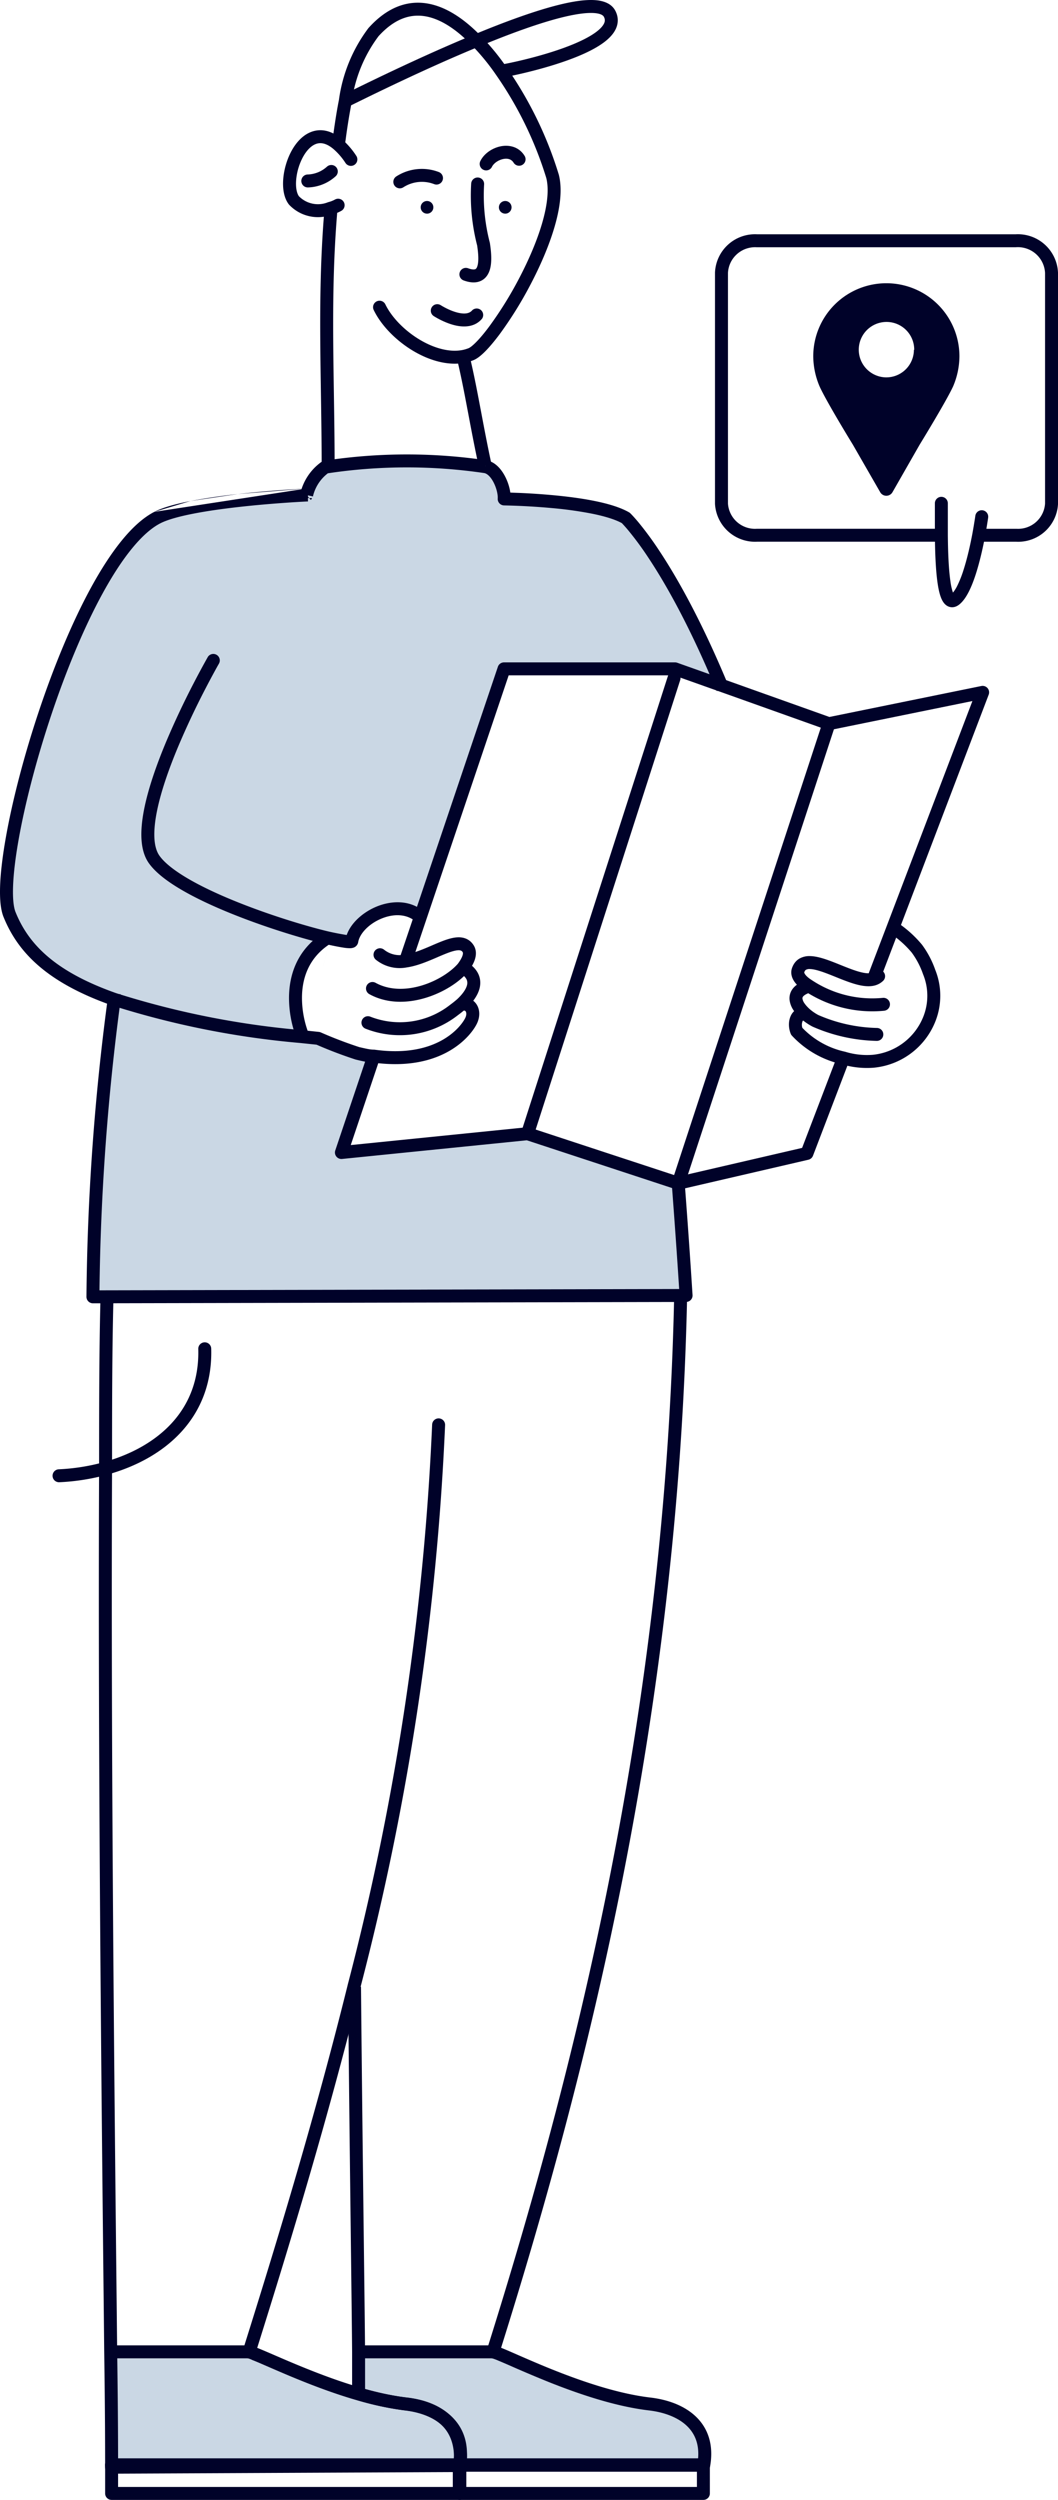 <svg width="72" height="170" viewBox="0 0 72 170" fill="none" xmlns="http://www.w3.org/2000/svg"><path d="M65.292 24.229a5.27 5.27 0 01-.431 2.048c-.472 1.025-2.277 3.964-2.277 3.964l-1.846 3.227a.482.482 0 01-.84 0l-1.857-3.227s-1.795-2.919-2.266-3.964a5.31 5.31 0 01-.431-2.048c0-1.318.524-2.581 1.457-3.513a4.977 4.977 0 017.034 0 4.965 4.965 0 011.457 3.513zm-3.077-.44a1.883 1.883 0 00-2.23-1.864 1.887 1.887 0 00-1.416 2.537 1.886 1.886 0 001.708 1.2 1.879 1.879 0 001.917-1.874h.021z" fill="#000229"/><path d="M33.019 31.666c.81.153 1.323 1.505 1.271 2.192 0 0 6.154.071 8.276 1.29 0 0 2.913 2.766 6.533 11.462l-3.179-1.126H34.3l-5.681 16.84h-.082c-1.6-1.312-4.338.163-4.595 1.69 0 .123-.697 0-1.753-.236v.102c-3.262 2.182-1.652 6.341-1.652 6.341v.246a58.737 58.737 0 01-12.768-2.51c-4.215-1.485-6.153-3.4-7.107-5.736-1.446-3.36 4.482-24.143 10.04-27.021 2.113-1.097 9.23-1.496 10.164-1.537a3.216 3.216 0 011.24-1.874.792.792 0 01.226-.052c3.54-.546 7.14-.57 10.687-.071zm11.157 131.82c2.144.245 4.174 1.444 3.692 4.169H31.295c.492-2.735-1.538-3.934-3.692-4.18a20.384 20.384 0 01-3.22-.624v-2.869h9.127c.852.144 6.195 2.971 10.666 3.504z" fill="#CAD7E4"/><path d="M46.688 88.075l-40.366.092c.062-6.76.545-13.51 1.446-20.21a58.736 58.736 0 0012.707 2.49l1.18.122c.89.418 1.8.791 2.727 1.117.38.081.75.143 1.098.184l-2.205 6.545 12.666-1.27 10.255 3.37c.287 4.302.43 6.638.492 7.56z" fill="#CAD7E4"/><path d="M34.382 14.53a.43.43 0 100-.862.43.43 0 000 .861z" fill="#000229"/><path d="M27.573 163.486c2.153.245 4.184 1.444 3.692 4.179H7.595c0-.717 0-3.493-.062-7.683h9.405c.625.144 3.928 1.844 7.445 2.858 1.044.3 2.111.516 3.19.646z" fill="#CAD7E4"/><path d="M29.06 14.53a.43.43 0 100-.862.43.43 0 000 .861z" fill="#000229"/><path fill-rule="evenodd" clip-rule="evenodd" d="M32.963 32.171a36.163 36.163 0 00-10.651.014 2.769 2.769 0 00-1.017 1.577l-.86-.198c.199-.857.7-1.614 1.411-2.132a.442.442 0 01.1-.054 1.23 1.23 0 01.335-.079 37.047 37.047 0 0110.822.002l-.064.436.082-.433c.614.117 1.03.654 1.27 1.131.17.335.29.715.339 1.063l.594.021a46.77 46.77 0 012.37.16c.91.086 1.895.21 2.792.393.886.18 1.726.425 2.32.766.03.017.059.038.084.063l-.303.319.304-.32v.001l.001.001.003.003.009.008.03.03.107.112c.092.099.226.247.396.45a22.3 22.3 0 011.426 1.941c1.197 1.803 2.842 4.692 4.66 9.059l.058.126-.8.369-.062-.133-.007-.016c-1.8-4.325-3.42-7.165-4.584-8.918a21.403 21.403 0 00-1.369-1.863 9.714 9.714 0 00-.44-.496c-.469-.256-1.174-.469-2.01-.639a26.34 26.34 0 00-2.698-.38 45.667 45.667 0 00-3.239-.184l-.05-.001h-.017a.442.442 0 01-.434-.474c.018-.242-.07-.672-.268-1.065-.203-.404-.445-.619-.64-.66z" fill="#000229"/><path fill-rule="evenodd" clip-rule="evenodd" d="M21.234 33.848v.02h-.004a.157.157 0 00.004-.026v.006zm-.194.02h.19l-.001.005a.258.258 0 01-.078.125l-.11-.13zm0 0h-.688v-.01a.66.66 0 01.226-.53l.462.54zm2.837 118.578c-.057-4.727-.13-10.745-.191-17.33l.881-.009c.062 6.564.135 12.607.192 17.347.038 3.136.07 5.703.085 7.473v2.739h-.882v-2.733c-.016-1.789-.047-4.354-.085-7.487zM8.21 67.609v.348c0 .02 0 .04-.003.059-.88 6.541-1.36 13.13-1.438 19.73l39.45-.09c-.074-1.153-.22-3.402-.502-7.138l.88-.067c.289 3.82.435 6.089.507 7.219l.026.397a.44.44 0 01-.44.469l-40.365.092a.442.442 0 01-.442-.444c.06-6.776.543-13.54 1.446-20.256v-.32h.882zm5.711 23.672a.44.44 0 01.453.428c.065 2.327-.712 4.207-2.015 5.639-1.297 1.425-3.095 2.387-5.056 2.931a14.812 14.812 0 01-3.288.518.441.441 0 01-.039-.88 13.936 13.936 0 003.092-.487c1.843-.511 3.48-1.403 4.638-2.675 1.15-1.264 1.845-2.923 1.787-5.021a.44.44 0 01.428-.453z" fill="#000229"/><path fill-rule="evenodd" clip-rule="evenodd" d="M7.288 87.962a.44.44 0 01.43.452c-.092 3.568-.092 7.424-.092 11.44v.002c-.085 19.553.164 42.855.31 56.459l.038 3.61c.062 4.192.062 6.97.062 7.688a.441.441 0 01-.882 0c0-.716 0-3.49-.062-7.676v-.002l-.038-3.61c-.146-13.604-.395-36.912-.31-56.472v-.003c0-4.012 0-7.879.092-11.459a.44.44 0 01.452-.429z" fill="#000229"/><path fill-rule="evenodd" clip-rule="evenodd" d="M7.918 167.335a.441.441 0 00-.763.264 1.333 1.333 0 000 .213.44.44 0 00.441.406l23.66-.113a.44.44 0 10-.004-.881l-23.334.111z" fill="#000229"/><path fill-rule="evenodd" clip-rule="evenodd" d="M29.868 96.454a.44.44 0 01.422.46 182.833 182.833 0 01-5.777 38.296c-2.14 8.617-4.618 16.841-7.01 24.453.16.064.345.143.542.228l.495.215c.356.156.76.332 1.208.522 1.337.567 3.023 1.238 4.757 1.737l.005.002c1.019.306 2.061.53 3.116.671 1.129.129 2.278.512 3.087 1.272.833.783 1.255 1.921.985 3.422a.44.44 0 11-.868-.156c.222-1.234-.124-2.063-.722-2.624-.62-.584-1.562-.923-2.586-1.039l-.008-.001a20.928 20.928 0 01-3.256-.701c-1.783-.514-3.506-1.2-4.855-1.772a154.036 154.036 0 01-1.708-.739c-.472-.204-.75-.315-.857-.34a.44.44 0 01-.295-.626l.035-.071c2.416-7.681 4.922-15.977 7.08-24.668v-.005a181.952 181.952 0 005.75-38.115.44.44 0 01.46-.421z" fill="#000229"/><path fill-rule="evenodd" clip-rule="evenodd" d="M46.32 88.137a.44.44 0 01.431.45c-.643 28.114-6.755 52.298-12.65 71.068.043.016.086.034.13.052.24.098.538.228.88.377l.091.04c.673.293 1.516.662 2.464 1.04 1.987.792 4.396 1.614 6.582 1.874 1.125.129 2.273.512 3.082 1.271.833.781 1.259 1.915.994 3.412a.442.442 0 01-.434.364H31.06a.44.44 0 110-.881h16.445c.094-1.031-.242-1.749-.779-2.253-.621-.582-1.56-.921-2.579-1.038h-.001c-2.306-.274-4.803-1.132-6.808-1.931a85.788 85.788 0 01-2.488-1.05l-.092-.041c-.344-.15-.633-.275-.862-.369a3.801 3.801 0 00-.44-.161.442.442 0 01-.324-.562c5.921-18.787 12.093-43.029 12.737-71.232a.44.44 0 01.451-.43zM25.75 2.476a9.57 9.57 0 00-1.813 4.45l-.002.014-.002.014a43.261 43.261 0 00-.405 2.502l-.053.372a.441.441 0 01-.873-.124l.052-.367c.109-.77.233-1.653.411-2.542a10.452 10.452 0 011.99-4.862l.011-.016.014-.015C26.339.502 27.7.012 29.067.235c1.328.217 2.574 1.095 3.672 2.228a15.993 15.993 0 011.728 2.105c1.56 2.23 2.76 4.69 3.556 7.292l.003.01.003.01c.255 1.002.085 2.258-.287 3.536-.375 1.292-.975 2.668-1.643 3.94a26.236 26.236 0 01-2.088 3.36c-.336.45-.66.84-.951 1.138-.278.285-.57.532-.843.64a3.256 3.256 0 01-.604.178h-.003c-1.205.223-2.519-.204-3.618-.888-1.103-.687-2.066-1.68-2.56-2.702a.44.44 0 11.793-.384c.408.842 1.24 1.72 2.234 2.338.997.621 2.083.937 2.99.77a2.37 2.37 0 00.44-.129h.002c.088-.035.269-.163.537-.438.256-.261.553-.617.875-1.05a25.354 25.354 0 002.015-3.242c.65-1.238 1.223-2.557 1.577-3.776.357-1.227.474-2.294.282-3.064a25.157 25.157 0 00-3.434-7.036l-.002-.003a15.106 15.106 0 00-1.634-1.99l-.001-.002c-1.046-1.079-2.128-1.8-3.181-1.971-1.01-.165-2.08.16-3.176 1.37zm-3.029 24.259c.026 1.636.051 3.294.051 5.002v.144h-.882v-.144c0-1.678-.025-3.32-.05-4.947-.064-4.15-.126-8.203.236-12.503l.88.074c-.36 4.254-.298 8.24-.235 12.374z" fill="#000229"/><path fill-rule="evenodd" clip-rule="evenodd" d="M31.092 24.375l-.06-.244.855-.213.062.249c.275 1.138.492 2.26.719 3.458l.07.366c.206 1.095.426 2.262.711 3.582l-.862.185c-.287-1.331-.51-2.51-.716-3.603l-.07-.366c-.226-1.198-.44-2.3-.709-3.414zM21.24 8.948c.654-.222 1.36-.052 2.045.534l.002.002.002.002c.37.326.694.702.961 1.117a.44.44 0 11-.741.476 4.472 4.472 0 00-.8-.93c-.51-.436-.899-.464-1.186-.367-.323.11-.644.42-.905.896a4.026 4.026 0 00-.463 1.553c-.043.522.043.91.185 1.111a1.816 1.816 0 001.963.418l.025-.01.027-.007c.16-.04.314-.102.457-.182a.441.441 0 01.432.768 2.76 2.76 0 01-.644.261 2.7 2.7 0 01-2.917-.66l-.016-.016-.015-.02c-.347-.454-.427-1.117-.376-1.735.052-.637.25-1.325.568-1.905.314-.571.778-1.097 1.396-1.306zM40.41.004c.59.028 1.197.199 1.473.743.202.396.204.8.044 1.175-.151.353-.436.654-.762.909-.654.509-1.616.939-2.587 1.286-1.949.698-4.119 1.124-4.446 1.16l-.094-.877c.247-.026 2.348-.434 4.243-1.112.95-.34 1.803-.733 2.341-1.152.27-.21.425-.4.494-.56a.465.465 0 00-.02-.43v-.002c-.049-.095-.211-.235-.727-.26-.491-.023-1.164.07-1.982.265-1.629.389-3.713 1.153-5.815 2.027-3.463 1.428-6.925 3.125-8.377 3.837l-.512.25-.003.001-.157.073-.373-.798.152-.07.5-.245c1.446-.709 4.94-2.421 8.432-3.862 2.113-.878 4.249-1.664 5.948-2.07.846-.202 1.614-.316 2.228-.288zm-6.185 10.814c-.346.077-.642.308-.747.529a.441.441 0 01-.797-.377c.245-.517.8-.89 1.353-1.012.57-.127 1.267-.007 1.667.642a.44.44 0 11-.75.462c-.144-.232-.397-.317-.726-.244zm-5.855.686a3.214 3.214 0 011.494.196.44.44 0 11-.317.822 2.332 2.332 0 00-2.113.224.441.441 0 01-.483-.737 3.214 3.214 0 011.42-.505zm1.014 9.388a.441.441 0 01.607-.14c.306.19.77.424 1.215.522.46.1.755.032.922-.166a.442.442 0 01.674.567c-.489.58-1.22.584-1.786.46-.58-.128-1.141-.417-1.492-.636a.44.44 0 01-.14-.607z" fill="#000229"/><path fill-rule="evenodd" clip-rule="evenodd" d="M22.873 11.364a.44.44 0 01-.03.622 2.935 2.935 0 01-1.883.76.44.44 0 11-.027-.88 2.053 2.053 0 001.317-.532c.18-.163.46-.15.623.03zm9.657.707a.44.44 0 01.415.466 12.76 12.76 0 00.387 3.96l.005.023.004.023c.064.43.163 1.173.009 1.746-.08.298-.25.626-.602.8-.347.173-.76.14-1.194-.018a.44.44 0 11.302-.828c.324.118.458.078.499.058.036-.018.097-.07.143-.242.098-.36.041-.907-.026-1.363a13.637 13.637 0 01-.407-4.211.44.44 0 01.466-.414zM24.557 159.49h9.373v.882h-9.373v-.882zm-16.983 0h9.374v.882H7.574v-.882zm-.42 8.123a.44.44 0 01.441-.44h23.66a.44.44 0 01.441.44v1.947a.44.44 0 01-.441.44H7.595a.44.44 0 01-.44-.44v-1.947zm.882.441v1.065h22.778v-1.065H8.036z" fill="#000229"/><path fill-rule="evenodd" clip-rule="evenodd" d="M30.854 167.613a.44.44 0 01.44-.44h16.574a.44.44 0 01.44.44v1.947a.44.44 0 01-.44.44H31.294a.44.44 0 01-.44-.44v-1.947zm.881.441v1.065h15.692v-1.065H31.735zm2.147-122.711c.06-.18.23-.3.418-.3h11.64c.05 0 .1.009.148.026l3.2 1.137 7.156 2.55 10.34-2.106a.441.441 0 01.5.588l-6.102 16.01-1.333 3.494-.824-.314 1.333-3.493 5.817-15.262-9.675 1.97a.442.442 0 01-.237-.016l-7.271-2.592-3.128-1.11H34.617l-6.605 19.57-.001.001-.02.06-.837-.278.02-.062.001-.001 1.026-3.033 5.681-16.839zM25.02 71.679l.083-.245.836.278-.082.246v.001l-1.987 5.909 11.985-1.212a.441.441 0 01.183.02l10.138 3.331 8.41-1.947 2.357-6.163.823.315-2.44 6.381a.44.44 0 01-.313.272l-8.758 2.028a.441.441 0 01-.238-.01l-10.166-3.341-12.573 1.27a.441.441 0 01-.462-.578l2.205-6.554v-.001z" fill="#000229"/><path fill-rule="evenodd" clip-rule="evenodd" d="M27.665 65.79a2.588 2.588 0 01-2.08-.52.44.44 0 11.55-.69 1.703 1.703 0 001.397.34c.384-.055.79-.188 1.21-.353a22.083 22.083 0 00.666-.279c.19-.082.382-.164.566-.238.386-.154.797-.295 1.174-.31.196-.008.402.017.598.107.2.091.364.239.487.434l.002.003c.2.322.175.673.08.968-.093.288-.27.572-.46.827a.482.482 0 01-.02.026c-.623.718-1.702 1.404-2.9 1.76-1.201.359-2.592.405-3.8-.26a.44.44 0 11.425-.771c.935.513 2.062.503 3.123.188 1.055-.315 1.976-.913 2.474-1.482.163-.22.27-.409.319-.56.047-.146.025-.205.01-.232a.246.246 0 00-.107-.1.43.43 0 00-.196-.028c-.211.008-.499.095-.881.248-.173.07-.354.147-.547.23l-.041.018a23.33 23.33 0 01-.647.27c-.44.174-.919.335-1.402.404z" fill="#000229"/><path fill-rule="evenodd" clip-rule="evenodd" d="M31.268 65.61a.441.441 0 01.613-.117c.332.225.569.491.697.8.129.31.13.625.059.914-.139.553-.553 1.041-.93 1.39l-.008.008a7.904 7.904 0 01-.538.43 6.404 6.404 0 01-6.283.92.44.44 0 11.322-.82 5.524 5.524 0 005.434-.806 7.02 7.02 0 00.477-.38c.34-.316.595-.657.67-.955a.56.56 0 00-.018-.364c-.047-.112-.15-.254-.378-.408a.44.44 0 01-.117-.612z" fill="#000229"/><path fill-rule="evenodd" clip-rule="evenodd" d="M20.846 33.223h.111v.88h-.082c-.478.022-2.467.131-4.6.37-1.074.12-2.178.273-3.14.462-.975.191-1.762.412-2.23.655-.62.321-1.275.91-1.947 1.737-.67.823-1.337 1.86-1.986 3.047-1.299 2.376-2.506 5.323-3.499 8.295-.992 2.971-1.765 5.953-2.2 8.394-.218 1.222-.349 2.299-.382 3.167-.035.888.037 1.494.176 1.817l.003.008c.892 2.185 2.71 4.028 6.839 5.484a58.296 58.296 0 0012.605 2.51h.007l1.18.123c.045.005.09.017.131.035.858.377 1.734.711 2.625 1.002.077.016.15.033.22.049.298.067.534.12.762.12.02 0 .04.002.06.004 4.377.607 5.96-1.702 6.173-2.18.097-.219.058-.36.024-.416a.127.127 0 00-.06-.054.204.204 0 00-.121-.005l-.173-.864c.455-.09.876.091 1.104.459.219.354.221.811.032 1.238-.361.81-2.3 3.349-7.07 2.699-.329-.005-.674-.084-.97-.151a15.729 15.729 0 00-.233-.055 29.338 29.338 0 01-2.664-1.012l-1.108-.115a59.173 59.173 0 01-12.805-2.552l-.006-.001c-4.294-1.514-6.352-3.5-7.367-5.982-.221-.517-.28-1.294-.246-2.195.036-.922.174-2.042.396-3.287.443-2.49 1.228-5.514 2.232-8.519 1.003-3.003 2.23-6.002 3.56-8.438.666-1.218 1.363-2.303 2.076-3.18.71-.874 1.455-1.565 2.226-1.963m10.347-1.586a78.74 78.74 0 00-4.67.375l4.67-.375zm-4.67.375a40.7 40.7 0 00-3.211.473l3.212-.473zm-3.211.473c-.983.193-1.878.432-2.466.737l2.466-.737zm45.28 31.943c.503.162.855.208 1.073.147h.001a.4.4 0 00.176-.103.441.441 0 01.623.623c-.156.156-.35.269-.562.328-.494.138-1.072.008-1.582-.157-.362-.117-.754-.275-1.124-.424-.162-.065-.32-.129-.47-.187-.525-.202-.949-.335-1.257-.344a.502.502 0 00-.271.049c-.036.02-.083.063-.122.177v.003l.002.018c.005.02.02.058.057.112.076.11.222.247.444.387l.008.005a7.442 7.442 0 004.84 1.209.44.44 0 11.086.877 8.325 8.325 0 01-5.41-1.35c-.28-.176-.527-.387-.693-.626-.168-.242-.281-.56-.175-.899l.002-.006c.094-.286.262-.516.507-.663a1.37 1.37 0 01.75-.173c.48.013 1.037.205 1.55.403.176.068.349.138.519.206.355.143.696.28 1.029.388z" fill="#000229"/><path fill-rule="evenodd" clip-rule="evenodd" d="M55.415 66.938a.44.44 0 01-.28.556c-.283.094-.416.194-.474.262a.19.19 0 00-.05.16.747.747 0 00.141.32c.092.133.22.271.368.402.176.15.367.279.57.387 1.26.55 2.617.849 3.992.879a.44.44 0 11-.019.88 11.426 11.426 0 01-4.37-.972 4.08 4.08 0 01-.747-.505l-.005-.005a3.144 3.144 0 01-.516-.568 1.605 1.605 0 01-.292-.725c-.03-.287.045-.576.257-.825.2-.234.499-.404.867-.526a.441.441 0 01.558.28z" fill="#000229"/><path fill-rule="evenodd" clip-rule="evenodd" d="M60.583 62.932c.14-.2.414-.248.614-.11a7.836 7.836 0 011.549 1.422c.384.52.687 1.094.9 1.705a4.727 4.727 0 01-.005 3.546 5.02 5.02 0 01-4.16 3.11l-.008.001a5.923 5.923 0 01-2.2-.238 6.596 6.596 0 01-3.379-1.939.44.44 0 01-.089-.143c-.16-.418-.152-.861.01-1.208a.999.999 0 01.398-.445.863.863 0 01.64-.09.44.44 0 11-.204.857.183.183 0 00-.035.054.656.656 0 00-.01.443 5.713 5.713 0 002.912 1.624 5.04 5.04 0 001.882.208 4.144 4.144 0 003.425-2.564 3.847 3.847 0 00-.008-2.918 5.516 5.516 0 00-.77-1.47 6.946 6.946 0 00-1.352-1.231.44.44 0 01-.11-.614zM14.737 44.528a.44.44 0 01.162.601l-.035-.02.035.02-.003.007-.013.022a17.834 17.834 0 00-.24.43 58.98 58.98 0 00-.662 1.242 54.665 54.665 0 00-1.864 3.96c-.63 1.506-1.185 3.082-1.45 4.445-.133.682-.19 1.295-.156 1.811.035.518.16.906.36 1.172l.002.003c.35.477 1.014.995 1.916 1.524.891.522 1.973 1.03 3.116 1.497 2.284.935 4.773 1.696 6.383 2.086a18.91 18.91 0 001.306.255c.29-.825 1.094-1.527 1.966-1.904 1.005-.433 2.283-.515 3.256.283a.44.44 0 11-.56.681c-.625-.513-1.517-.513-2.346-.155-.835.36-1.426 1.006-1.53 1.56a.483.483 0 01-.315.392.733.733 0 01-.237.041 2.695 2.695 0 01-.43-.036c-.325-.047-.777-.14-1.306-.258l-.008-.002c-1.65-.399-4.184-1.174-6.514-2.128-1.165-.477-2.288-1.002-3.227-1.553-.928-.543-1.72-1.135-2.18-1.76-.337-.45-.491-1.024-.532-1.64-.041-.618.029-1.312.17-2.037.282-1.45.863-3.088 1.502-4.617a55.558 55.558 0 011.895-4.025 58.056 58.056 0 01.918-1.702l.014-.024.004-.008.383.219-.383-.22a.442.442 0 01.603-.162zm8.773 19.375a.441.441 0 00-.003.017l.003-.017zm.301-.303zm22.193-17.9a.44.44 0 01.284.554L36.32 77.229a.441.441 0 01-.84-.27l9.969-30.975a.441.441 0 01.555-.285zm10.545 3.094a.44.44 0 01.282.556L46.575 80.602a.441.441 0 01-.838-.275l10.255-31.252a.441.441 0 01.557-.281zM69.88 16.91a1.848 1.848 0 00-.752-.097H51.485a1.85 1.85 0 00-1.772 1.057 1.842 1.842 0 00-.173.694v15.679a1.843 1.843 0 001.97 1.714h12.45a.44.44 0 110 .881H51.52a2.73 2.73 0 01-2.863-2.581V18.535a2.724 2.724 0 012.863-2.603h17.594a2.731 2.731 0 012.626 1.557 2.723 2.723 0 01.26 1.066v15.728a2.714 2.714 0 01-2.853 2.556H66.74a.44.44 0 110-.88h2.445a1.837 1.837 0 001.934-1.714v-15.68a1.844 1.844 0 00-1.238-1.654z" fill="#000229"/><path fill-rule="evenodd" clip-rule="evenodd" d="M64.062 33.786a.44.44 0 01.441.44h-.882a.44.44 0 01.441-.44zm.441 2.61v-2.17h-.882v2.176c.01 1.06.049 2.332.187 3.269.067.454.165.894.332 1.188.082.145.224.332.46.406.266.083.502-.018.666-.145.272-.21.488-.539.664-.884.18-.354.34-.771.479-1.204.278-.865.49-1.832.63-2.573v-.002a37.508 37.508 0 00.205-1.233l.002-.018.001-.007a.44.44 0 00-.873-.122v.005l-.003.017a10.631 10.631 0 01-.049.318c-.034.215-.084.521-.15.88-.137.725-.34 1.651-.603 2.466a7.487 7.487 0 01-.425 1.074 2.442 2.442 0 01-.293.462 3.97 3.97 0 01-.17-.756c-.129-.87-.168-2.087-.178-3.147zM22.524 63.615a.44.44 0 01-.121.61c-1.47.984-1.848 2.404-1.853 3.625a6.808 6.808 0 00.365 2.185l.003.006m0 0a.44.44 0 11-.823.318l.411-.159a47.54 47.54 0 01-.411.159v-.002l-.002-.004-.005-.012-.015-.04a7.289 7.289 0 01-.197-.683 7.684 7.684 0 01-.208-1.772c.006-1.404.452-3.154 2.244-4.352a.441.441 0 01.612.12m-4.118 97.387c-.56-.24-.994-.427-1.283-.534l.305-.826c.314.115.776.314 1.334.554l.342.147c.719.308 1.58.673 2.522 1.034 1.89.726 4.078 1.432 6.068 1.661 1.137.13 2.263.512 3.051 1.319.805.823 1.196 2.024.977 3.644l-.874-.118c.19-1.412-.157-2.321-.734-2.911-.593-.607-1.492-.942-2.52-1.058-2.103-.242-4.375-.981-6.285-1.714a71.981 71.981 0 01-2.553-1.047l-.35-.151z" fill="#000229"/></svg>